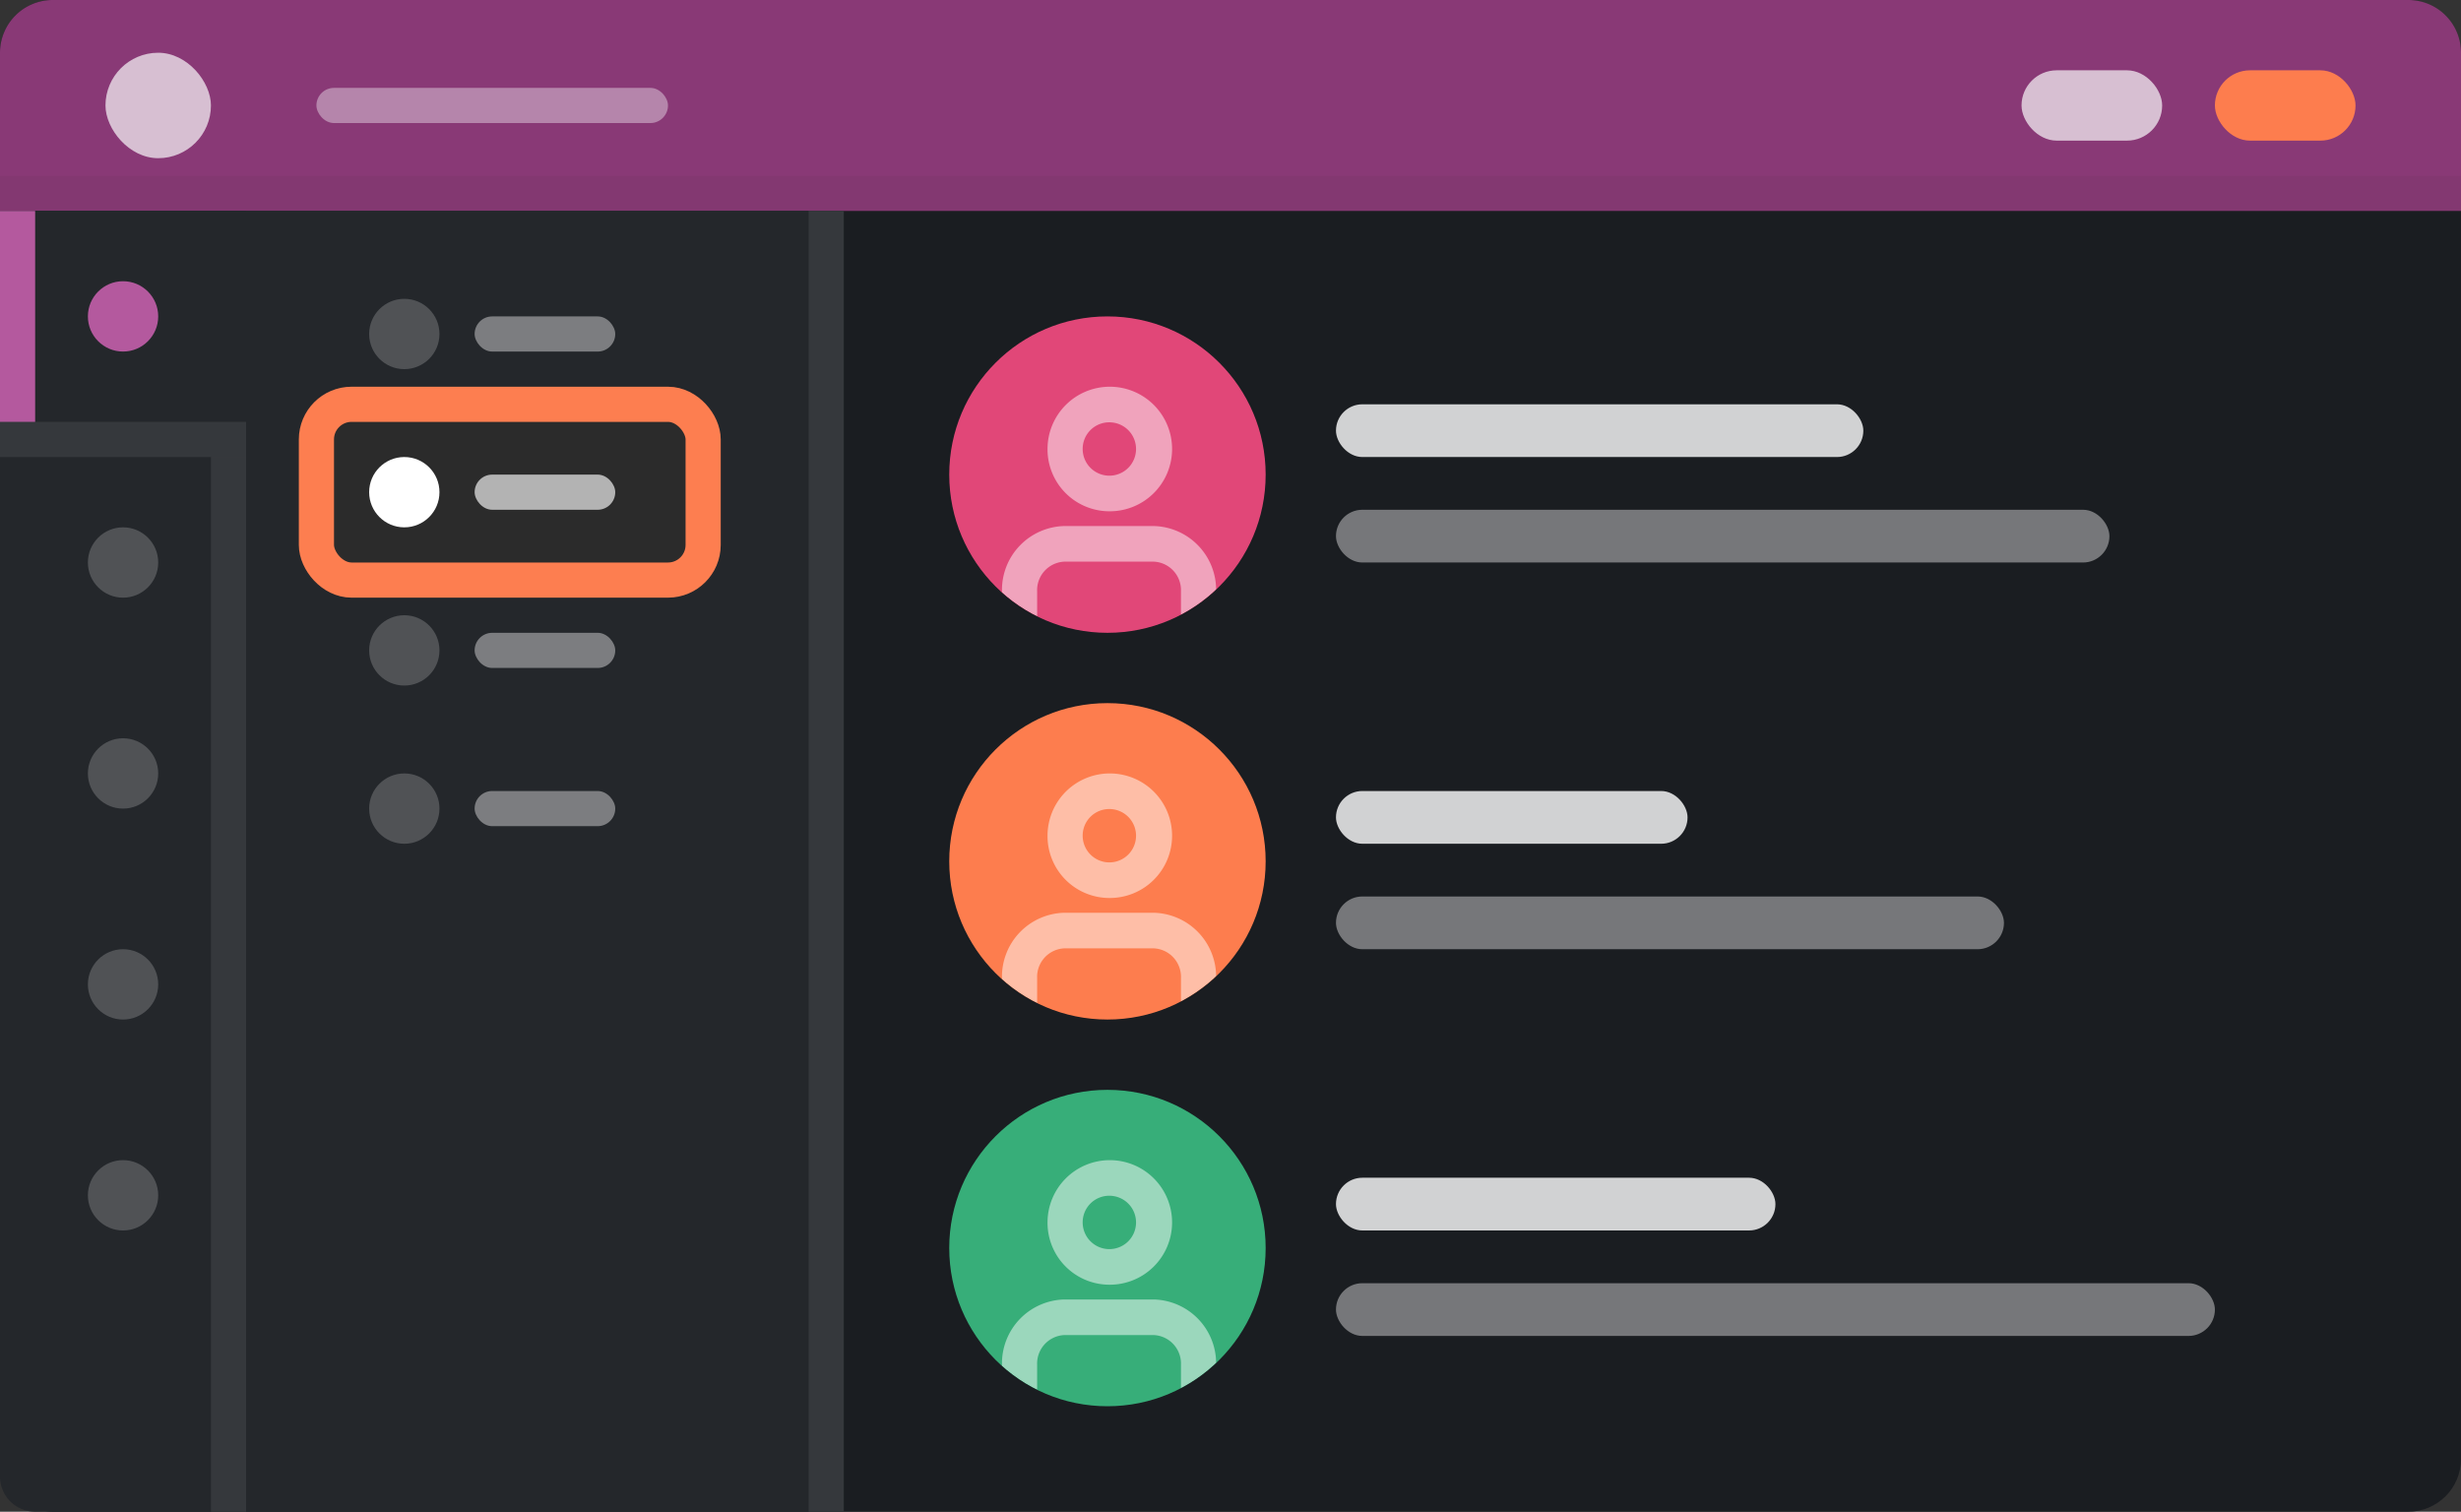 <svg xmlns="http://www.w3.org/2000/svg" xmlns:xlink="http://www.w3.org/1999/xlink" width="140" height="86" viewBox="0 0 140 86"><rect x="0" y="0" width="140" height="86" fill="#333333" stroke="none"/><defs><clipPath id="a"><circle cx="9" cy="9" r="9" transform="translate(1237 859)" fill="#a145b1"/></clipPath></defs><g transform="translate(-280 -743)"><rect width="140" height="86" rx="3" transform="translate(280 743)" fill="#1a1d21"/><g transform="translate(-870 -48)"><g transform="translate(1150 791)"><path d="M3,0H137a3,3,0,0,1,3,3v9a0,0,0,0,1,0,0H0a0,0,0,0,1,0,0V3A3,3,0,0,1,3,0Z" fill="#893976"/><rect width="140" height="2" transform="translate(0 10)" fill="rgba(36,37,44,0.6)" opacity="0.1"/><g transform="translate(-141 3)"><rect width="20" height="2" rx="1" transform="translate(159 2)" fill="#f8f8fa" opacity="0.4"/><rect width="6" height="6" rx="3" transform="translate(147)" fill="#f8f8fa" opacity="0.7"/></g><g transform="translate(-32 4)"><rect width="8" height="4" rx="2" transform="translate(158)" fill="#fd7d4e"/><rect width="8" height="4" rx="2" transform="translate(147)" fill="#f8f8fa" opacity="0.7"/></g><g transform="translate(-44.272 -14)"><g transform="translate(98.272 32)"><g transform="translate(22 5)"><rect width="44" height="3" rx="1.5" transform="translate(0 6)" fill="#fff" opacity="0.4"/><rect width="30" height="3" rx="1.5" fill="#fff" opacity="0.8"/></g><g transform="translate(-1216 -845)"><circle cx="9" cy="9" r="9" transform="translate(1216 845)" fill="#e14778"/><g transform="translate(-21 -14)" clip-path="url(#a)"><g opacity="0.5"><path d="M356.636,318.011h-5.091A3.635,3.635,0,0,0,348,321.723v1.35a1,1,0,1,0,2,0v-1.35a1.623,1.623,0,0,1,1.545-1.687h5.091a1.623,1.623,0,0,1,1.546,1.687v1.35a1,1,0,1,0,2,0v-1.35A3.636,3.636,0,0,0,356.636,318.011Z" transform="translate(892 552.915)" fill="#fff"/><path d="M354.091,317.171a3.543,3.543,0,1,0-3.5-3.543A3.522,3.522,0,0,0,354.091,317.171Zm0-5.061a1.518,1.518,0,1,1-1.5,1.518A1.509,1.509,0,0,1,354.091,312.11Z" transform="translate(892 552.915)" fill="#fff"/></g></g></g></g><g transform="translate(98.272 54)"><g transform="translate(22 5)"><rect width="38" height="3" rx="1.5" transform="translate(0 6)" fill="#fff" opacity="0.4"/><rect width="20" height="3" rx="1.5" fill="#fff" opacity="0.8"/></g><g transform="translate(-1216 -845)"><circle cx="9" cy="9" r="9" transform="translate(1216 845)" fill="#fd7d4e"/><g transform="translate(-21 -14)" clip-path="url(#a)"><g opacity="0.5"><path d="M356.636,318.011h-5.091A3.635,3.635,0,0,0,348,321.723v1.35a1,1,0,1,0,2,0v-1.35a1.623,1.623,0,0,1,1.545-1.687h5.091a1.623,1.623,0,0,1,1.546,1.687v1.35a1,1,0,1,0,2,0v-1.35A3.636,3.636,0,0,0,356.636,318.011Z" transform="translate(892 552.915)" fill="#fff"/><path d="M354.091,317.171a3.543,3.543,0,1,0-3.5-3.543A3.522,3.522,0,0,0,354.091,317.171Zm0-5.061a1.518,1.518,0,1,1-1.5,1.518A1.509,1.509,0,0,1,354.091,312.11Z" transform="translate(892 552.915)" fill="#fff"/></g></g></g></g><g transform="translate(98.272 76)"><g transform="translate(22 5)"><rect width="50" height="3" rx="1.5" transform="translate(0 6)" fill="#fff" opacity="0.4"/><rect width="25" height="3" rx="1.5" fill="#fff" opacity="0.8"/></g><g transform="translate(-1216 -845)"><circle cx="9" cy="9" r="9" transform="translate(1216 845)" fill="#37ae79"/><g transform="translate(-21 -14)" clip-path="url(#a)"><g opacity="0.5"><path d="M356.636,318.011h-5.091A3.635,3.635,0,0,0,348,321.723v1.35a1,1,0,1,0,2,0v-1.35a1.623,1.623,0,0,1,1.545-1.687h5.091a1.623,1.623,0,0,1,1.546,1.687v1.35a1,1,0,1,0,2,0v-1.35A3.636,3.636,0,0,0,356.636,318.011Z" transform="translate(892 552.915)" fill="#fff"/><path d="M354.091,317.171a3.543,3.543,0,1,0-3.5-3.543A3.522,3.522,0,0,0,354.091,317.171Zm0-5.061a1.518,1.518,0,1,1-1.5,1.518A1.509,1.509,0,0,1,354.091,312.11Z" transform="translate(892 552.915)" fill="#fff"/></g></g></g></g></g><g transform="translate(-1150 -795)"><path d="M0,0H14a0,0,0,0,1,0,0V74a0,0,0,0,1,0,0H2a2,2,0,0,1-2-2V0A0,0,0,0,1,0,0Z" transform="translate(1150 807)" fill="#24272b"/><g transform="translate(-12803 -4260.1)"><g transform="translate(13953 5067.099)"><rect width="14" height="12" fill="#24272b"/><rect width="2" height="12" fill="#b4599e"/><circle cx="2" cy="2" r="2" transform="translate(5 4)" fill="#b4599e"/></g><g transform="translate(13953 5065)"><g transform="translate(0 51.841)"><rect width="14" height="12" transform="translate(0 0.259)" fill="#fff" opacity="0"/><circle cx="2" cy="2" r="2" transform="translate(5 4.259)" fill="#fff" opacity="0.2"/></g><g transform="translate(0 39.841)"><rect width="14" height="12" transform="translate(0 0.259)" fill="#fff" opacity="0"/><circle cx="2" cy="2" r="2" transform="translate(5 4.259)" fill="#fff" opacity="0.2"/></g><g transform="translate(0 27.841)"><rect width="14" height="12" transform="translate(0 0.259)" fill="#fff" opacity="0"/><circle cx="2" cy="2" r="2" transform="translate(5 4.259)" fill="#fff" opacity="0.2"/></g><g transform="translate(0 15.841)"><rect width="14" height="12" transform="translate(0 0.259)" fill="#fff" opacity="0"/><circle cx="2" cy="2" r="2" transform="translate(5 4.259)" fill="#fff" opacity="0.2"/></g></g><rect width="14" height="2" transform="translate(13953 5079.1)" fill="#fff" opacity="0.08"/></g><rect width="34" height="74" transform="translate(1164 807)" fill="#24272b"/><g transform="translate(-12818 -4266)"><g transform="translate(13989)"><g transform="translate(0 27)"><circle cx="2" cy="2" r="2" transform="translate(0 5078)" fill="#fff" opacity="0.2"/><rect width="8" height="2" rx="1" transform="translate(6 5079)" fill="#fff" opacity="0.4"/></g><g transform="translate(0 18)"><circle cx="2" cy="2" r="2" transform="translate(0 5078)" fill="#fff" opacity="0.2"/><rect width="8" height="2" rx="1" transform="translate(6 5079)" fill="#fff" opacity="0.4"/></g><g transform="translate(0 9)"><circle cx="2" cy="2" r="2" transform="translate(0 5078)" fill="#c3c4c7"/><rect width="8" height="2" rx="1" transform="translate(6 5079)" fill="#9a9da2"/></g><circle cx="2" cy="2" r="2" transform="translate(0 5078)" fill="#fff" opacity="0.2"/><rect width="8" height="2" rx="1" transform="translate(6 5079)" fill="#fff" opacity="0.4"/></g></g><g transform="translate(1167 857.18)"><g transform="translate(0 -40.18)" fill="#2b2b2b" stroke="#fd7e50" stroke-width="2"><rect width="24" height="12" rx="3" stroke="none"/><rect x="1" y="1" width="22" height="10" rx="2" fill="none"/></g><g transform="translate(3 -5115.18)"><circle cx="2" cy="2" r="2" transform="translate(1 5079)" fill="#fff"/><rect width="8" height="2" rx="1" transform="translate(7 5080)" fill="rgba(255,255,255,0.8)" opacity="0.8"/></g></g></g><rect width="2" height="74" transform="translate(46 12)" fill="#fff" opacity="0.08"/><rect width="2" height="60" transform="translate(12 26)" fill="#fff" opacity="0.08"/></g></g></g></svg>